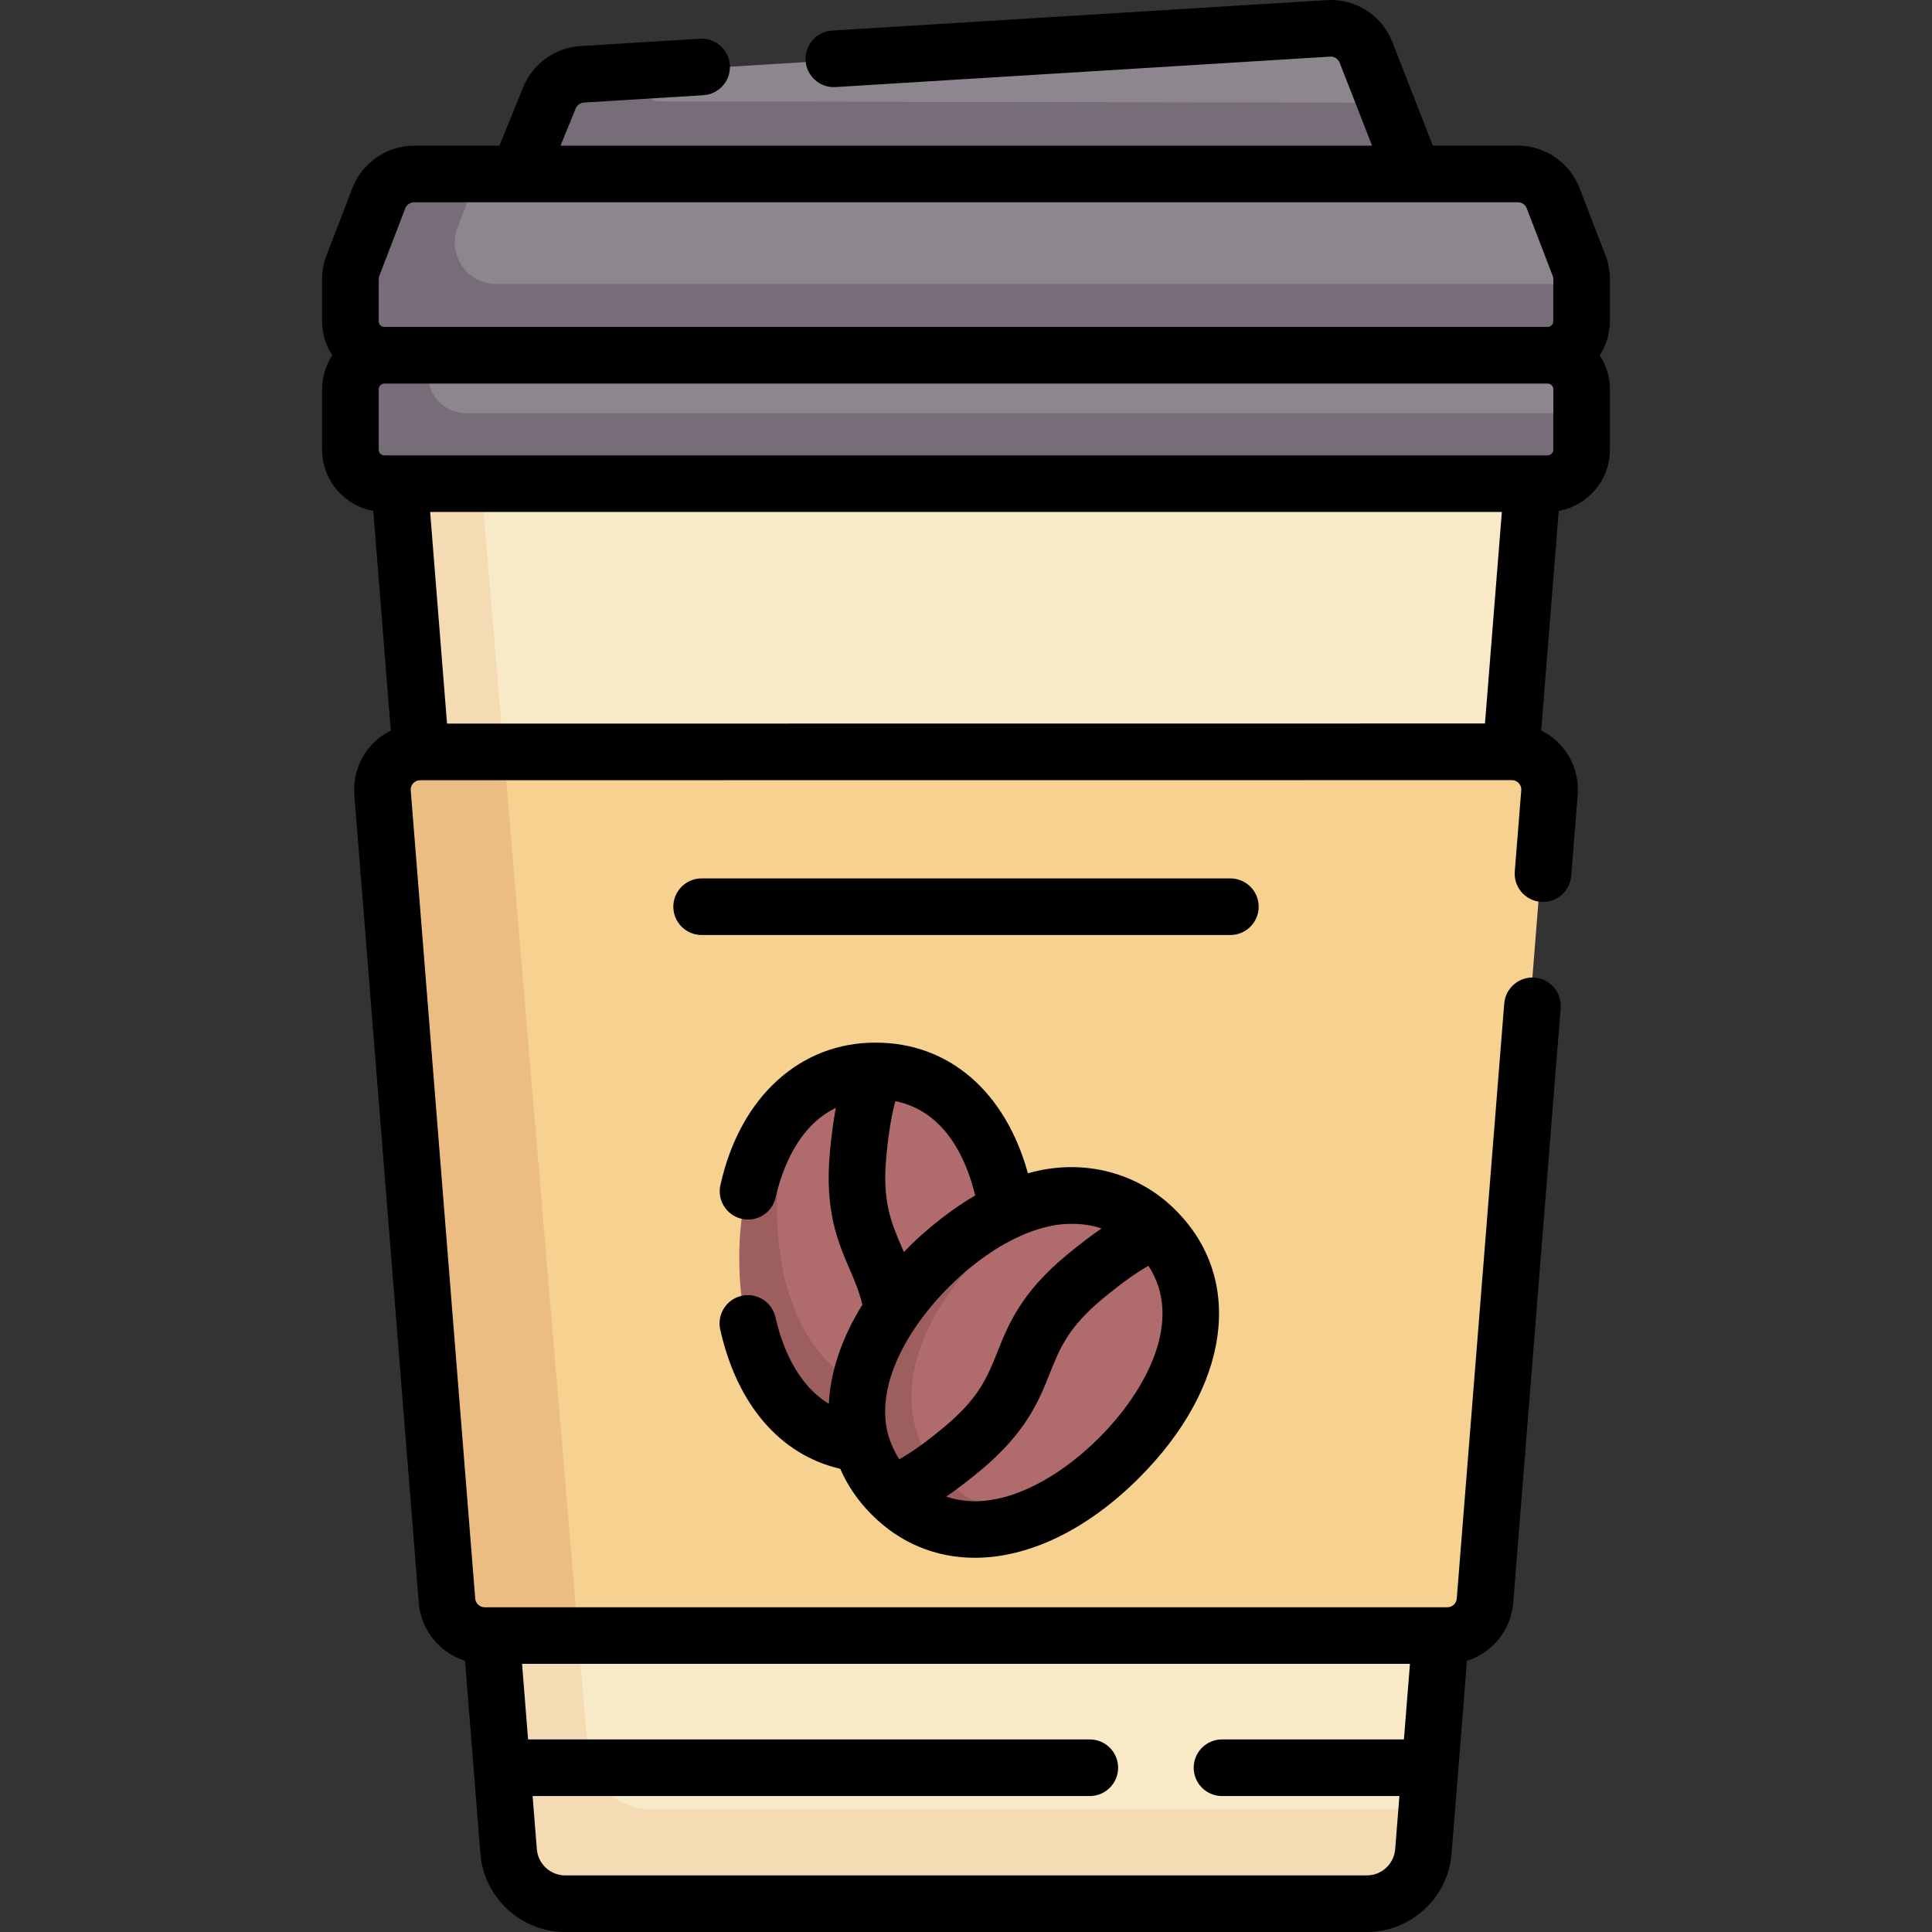 <svg id="Capa_1" enable-background="new 0 0 512 512" height="512" viewBox="0 0 512 512" width="512" xmlns="http://www.w3.org/2000/svg"><rect x="0" y="0" width="512" height="512" fill="#333333" stroke="none"/><g><g><path d="m138.787 46.5h232.979l-5.308-19.29-5.052-12.922c-1.581-4.045-5.593-6.607-9.928-6.34l-179.747 11.066-15.998 1.991c-3.836.236-7.198 2.65-8.647 6.21z" fill="#8e868e"/><path d="m374 46.5-118 8.84-119-8.84 8.22-20.18c1.44-3.56 4.81-5.97 8.64-6.21l17.871-1.096c-2.983 2.83-.985 7.851 3.127 7.858l191.601.338z" fill="#766d78"/><path d="m102.872 92.447 304.426.255c4.971 0 9-4.029 9-9l2.202-8.447v-.899c0-1.227-.226-2.444-.667-3.59l-6.868-17.857c-1.485-3.862-5.196-6.41-9.333-6.41h-275.062l-15.215 1.239c-4.138 0-7.848 2.548-9.333 6.41l-6.894 16.852c-.441 1.146-.667 2.362-.667 3.59l-.589 8.857c0 4.97 4.03 9 9 9z" fill="#8e868e"/><path d="m418.5 75.255v10.245c0 4.971-4.029 9-9 9l-147.904 6.543-160.096-6.543c-4.971 0-9-4.029-9-9v-11.14c0-1.23.23-2.45.67-3.59l6.86-17.86c1.49-3.86 5.2-6.41 9.34-6.41h17.2l-5.314 13.803c-2.774 7.206 2.545 14.952 10.266 14.952z" fill="#766d78"/><path d="m153.357 499.871 207.728 2.363c7.822 0 13.952-3.778 14.574-11.574l1.787-11.149 1.24-15.511-4.303-6.149 5.502-8.851 25.615-320.5-150-10.862-146.755 10.862 29.66 357.564c.621 7.797 7.13 13.807 14.952 13.807z" fill="#f9eac7"/><path d="m377.447 479.511-.847 11.179c-.62 7.8-7.13 13.81-14.95 13.81h-212.3c-7.82 0-14.33-6.01-14.95-13.81l-2.13-26.69 3.325-8.191-4.522-6.809-25.573-320.5 5.968-9.074 16.072 9.074 28.249 335.437c.741 8.805 8.104 15.573 16.94 15.573z" fill="#f4dbb3"/><path d="m103.617 126.298 304.149 1.106c4.971 0 9-4.029 9-9l1.734-8.904v-6c0-4.971-4.029-9-9-9h-303l-3.628.862c-4.971 0-9 4.029-9 9l.745 12.936c0 4.97 4.029 9 9 9z" fill="#8e868e"/><path d="m418.5 109.5v10c0 4.971-4.029 9-9 9h-308c-4.971 0-9-4.029-9-9v-16c0-4.971 4.029-9 9-9h12v5c0 5.523 4.477 10 10 10z" fill="#766d78"/><path d="m409.992 210.296-17.074 213.999c-.415 5.198-4.754 9.205-9.968 9.205h-229.725l-23.119-2.585c-5.214 0-9.554-4.007-9.968-9.205l-16.244-208.327c-.464-5.818 4.131-10.795 9.967-10.795l19.661-3.058 266.502-.029c5.836-.001 10.433 4.977 9.968 10.795z" fill="#f6d190"/><path d="m153.225 433.5h-25.175c-5.21 0-9.55-4.01-9.97-9.2l-17.07-213.98c-.46-5.82 4.13-10.79 9.97-10.79h22.542z" fill="#ecbd83"/><path d="m197.83 333.46c0 27.315 10.764 45.455 34.234 45.455s35.195-18.141 35.195-45.456c0-24.139-9.532-44.24-27.947-48.587l-7.95.49-8.142-.333c-4.231 1.095-7.982 3.033-11.245 5.667 0 0-1.928 2.526-3.134 3.879-8.062 9.049-11.011 23.009-11.011 38.885z" fill="#b06c6c"/><path d="m261.19 363.22c-5.8 11.97-15.74 19.7-29.61 19.7-23.47 0-35.67-22.15-35.67-49.46 0-18.25 5.447-34.175 16.057-42.756-4.02 8.29-6.057 18.576-6.057 29.756 0 27.31 12.2 49.46 35.67 49.46 7.79 0 14.34-2.44 19.61-6.7z" fill="#9d5e5e"/><path d="m247.298 337.383c-19.315 19.315-25.915 40.872-9.319 57.468 9.402 9.402 19.134 12.2 31.17 8.5 1.994-.613 5.98-1.924 5.98-1.924 7.212-3.281 14.346-8.424 20.907-14.985 17.081-17.081 24.553-38.052 14.574-54.152l-7.014-4.737-4.466-6.502c-5.453-3.208-11.444-4.456-17.639-4.04 0 0-5.18 1.192-7.894 1.963-9.515 2.7-17.644 9.753-26.299 18.409z" fill="#b06c6c"/><path d="m275.13 401.43c-11.334 5.158-22.858 5.715-32.648-.052l-4.801-6.505-6.701-4.782c-9.933-16.095-2.458-37.033 14.601-54.1 11.13-11.12 23.91-18.169 35.91-18.979-7.21 3.28-14.35 8.419-20.91 14.979-19.31 19.32-26.34 43.6-9.74 60.2 7.029 7.039 15.449 9.829 24.289 9.239z" fill="#9d5e5e"/></g><g><path d="m426.641 73.985c0-2.157-.393-4.271-1.167-6.285l-6.874-17.872c-2.582-6.713-9.149-11.224-16.342-11.224h-22.535l-10.74-27.471c-2.779-7.109-9.757-11.564-17.383-11.101l-131.091 8.07c-4.134.254-7.279 3.812-7.025 7.947s3.822 7.281 7.947 7.025l131.091-8.07c1.08-.067 2.092.571 2.49 1.59l8.605 22.009h-215.068l4.017-9.866c.361-.887 1.212-1.499 2.169-1.558l31.665-1.949c4.134-.254 7.279-3.812 7.025-7.947s-3.818-7.279-7.947-7.025l-31.665 1.949c-6.675.411-12.618 4.679-15.14 10.873l-6.321 15.522h-22.612c-7.193 0-13.76 4.51-16.341 11.223l-6.873 17.875c-.774 2.014-1.167 4.128-1.167 6.285v11.153c0 3.323.996 6.415 2.692 9.008-1.696 2.593-2.692 5.684-2.692 9.008v16.014c0 8.096 5.863 14.836 13.564 16.23l4.645 58.223c-1.89.939-3.624 2.199-5.079 3.775-3.304 3.578-4.977 8.415-4.589 13.271l17.087 214.157c.577 7.237 5.613 13.207 12.25 15.303l4.081 51.153c.927 11.62 10.784 20.722 22.441 20.722h212.481c11.657 0 21.515-9.103 22.441-20.722l4.081-51.153c6.637-2.096 11.672-8.066 12.25-15.302l12.58-157.672c.33-4.129-2.75-7.744-6.879-8.073-4.121-.339-7.743 2.75-8.073 6.879l-12.58 157.673c-.104 1.294-1.202 2.309-2.501 2.309h-255.119c-1.299 0-2.397-1.014-2.501-2.309l-17.087-214.157c-.076-.953.38-1.6.658-1.902.278-.301.888-.807 1.843-.807l289.296-.026c.956 0 1.565.505 1.844.807s.733.949.658 1.901l-1.714 21.481c-.33 4.129 2.75 7.744 6.879 8.073 4.136.341 7.744-2.75 8.073-6.879l1.714-21.481c.388-4.855-1.285-9.692-4.59-13.271-1.455-1.576-3.189-2.835-5.078-3.774l4.643-58.197c7.701-1.394 13.564-8.133 13.564-16.23v-16.014c0-3.323-.996-6.415-2.692-9.008 1.696-2.593 2.692-5.684 2.692-9.008v-11.155zm-64.4 423.015h-212.482c-3.89 0-7.18-3.038-7.489-6.916l-1.126-14.116h147.666c4.142 0 7.5-3.358 7.5-7.5s-3.358-7.5-7.5-7.5h-148.863l-1.598-20.03h235.303l-1.598 20.03h-48.212c-4.142 0-7.5 3.358-7.5 7.5s3.358 7.5 7.5 7.5h47.016l-1.126 14.116c-.312 3.878-3.601 6.916-7.491 6.916zm-261.882-423.015c0-.309.056-.612.167-.9l6.875-17.873c.37-.961 1.31-1.607 2.341-1.607h292.517c1.031 0 1.971.646 2.341 1.608l6.874 17.872c.111.289.167.592.167.901v11.153c0 .832-.676 1.508-1.508 1.508h-308.266c-.832 0-1.508-.676-1.508-1.508zm311.282 29.169v16.014c0 .832-.676 1.508-1.508 1.508h-308.266c-.832 0-1.508-.676-1.508-1.508v-16.014c0-.832.676-1.508 1.508-1.508h308.266c.831 0 1.508.676 1.508 1.508zm-293.174 88.609-4.475-56.088h284.015l-4.473 56.063z"/><path d="m333.56 240.285c0-4.142-3.358-7.5-7.5-7.5h-140.121c-4.142 0-7.5 3.358-7.5 7.5s3.358 7.5 7.5 7.5h140.121c4.143 0 7.5-3.358 7.5-7.5z"/><path d="m205.506 349.082c-.908-4.041-4.923-6.582-8.961-5.673-4.042.908-6.582 4.92-5.673 8.961 4.499 20.021 15.967 33.202 31.816 36.887 1.896 4.379 4.656 8.469 8.329 12.142 7.669 7.669 17.132 11.429 27.318 11.428 14.084-.001 29.548-7.192 43.539-21.183 24.108-24.108 28.028-52.583 9.755-70.857-9.867-10.038-24.707-14.02-39.217-9.854-5.972-21.578-20.874-34.624-40.348-34.624-19.778-.075-35.896 14.111-41.141 37.717-.92 4.039 1.607 8.059 5.646 8.979 4.038.918 8.059-1.607 8.979-5.646 1.71-7.503 5.911-18.92 15.952-23.755-.635 3.386-1.14 7.151-1.549 11.483-1.48 15.693 2.066 23.944 5.196 31.225 1.375 3.199 2.587 6.037 3.386 9.464-5.474 8.785-8.463 17.734-8.88 26.243-8.827-5.343-12.591-16.015-14.147-22.937zm85.761 31.955c-11.06 11.06-27.021 20.205-40.508 15.578 2.88-1.967 5.907-4.281 9.195-7.025 12.043-10.049 15.36-18.369 18.287-25.709 2.599-6.517 4.843-12.146 14.035-19.752 4.7-3.889 8.534-6.651 12.062-8.68 9.465 14.366-.583 33.101-13.071 45.588zm-12.586-56.191c2.478-.539 8.109-1.068 13.232.712-2.839 1.943-5.854 4.245-9.199 7.014-12.143 10.049-15.469 18.392-18.404 25.753-2.596 6.51-4.837 12.132-13.964 19.748-4.634 3.867-8.457 6.624-12.034 8.669-.804-1.219-2.159-3.773-2.972-6.602-3.483-13.152 5.392-28.343 16.04-38.992 8.754-8.755 18.45-14.545 27.301-16.302zm-39.753 5.543c-2.771-6.446-5.164-12.012-4.043-23.891.573-6.073 1.325-10.754 2.385-14.682 13.445 2.706 18.947 15.784 21.17 24.999-5.365 3.068-13.018 8.76-18.9 15.001-.207-.483-.411-.96-.612-1.427z"/></g></g></svg>